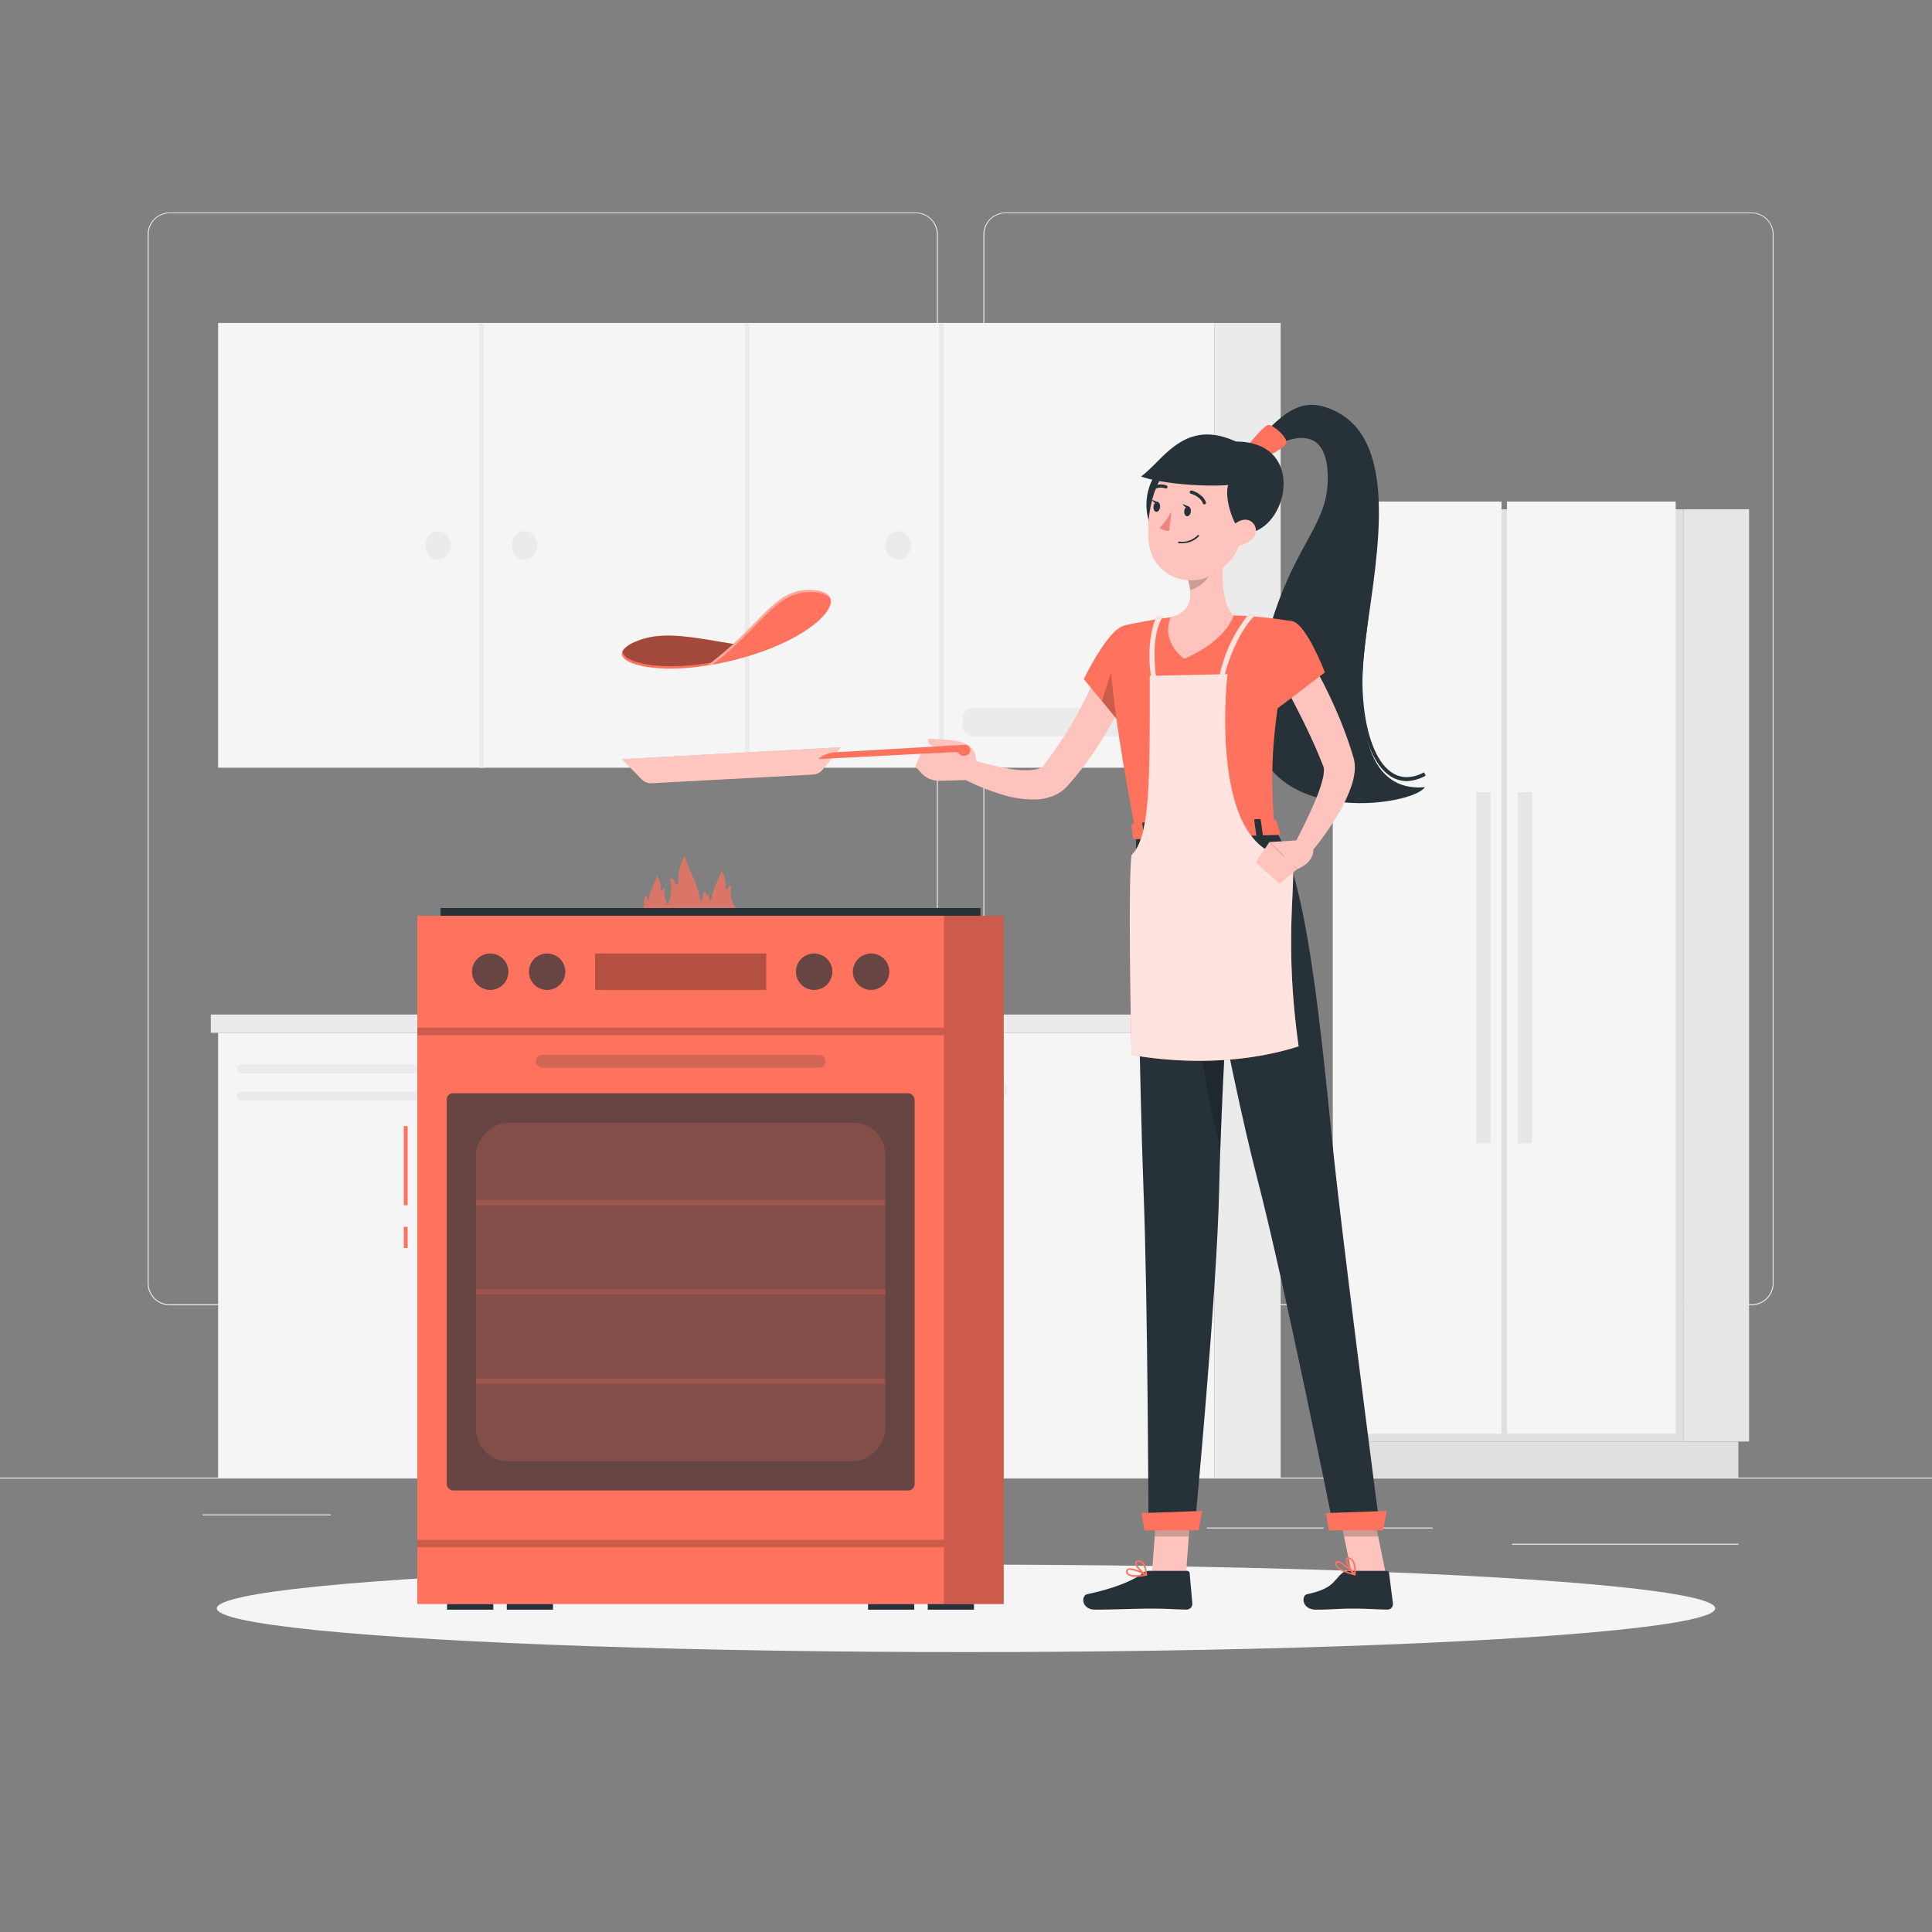 <svg xmlns="http://www.w3.org/2000/svg" viewBox="0 0 500 500"><rect x="0" y="0" width="500" height="500" fill="#808080" stroke="none"/><g id="freepik--background-complete--inject-15"><rect y="382.4" width="500" height="0.25" style="fill:#ebebeb"></rect><rect x="52.46" y="391.92" width="33.12" height="0.25" style="fill:#ebebeb"></rect><rect x="171.14" y="389.21" width="46.75" height="0.25" style="fill:#ebebeb"></rect><rect x="112.8" y="399.65" width="19.19" height="0.25" style="fill:#ebebeb"></rect><rect x="312.33" y="395.31" width="30.21" height="0.25" style="fill:#ebebeb"></rect><rect x="351.44" y="395.31" width="19.32" height="0.25" style="fill:#ebebeb"></rect><rect x="391.35" y="399.53" width="58.56" height="0.25" style="fill:#ebebeb"></rect><path d="M237,337.8H43.91a5.71,5.71,0,0,1-5.7-5.71V60.66A5.71,5.71,0,0,1,43.91,55H237a5.71,5.71,0,0,1,5.71,5.71V332.09A5.71,5.71,0,0,1,237,337.8ZM43.91,55.2a5.46,5.46,0,0,0-5.45,5.46V332.09a5.46,5.46,0,0,0,5.45,5.46H237a5.47,5.47,0,0,0,5.46-5.46V60.66A5.47,5.47,0,0,0,237,55.2Z" style="fill:#ebebeb"></path><path d="M453.31,337.8H260.21a5.72,5.72,0,0,1-5.71-5.71V60.66A5.72,5.72,0,0,1,260.21,55h193.1A5.71,5.71,0,0,1,459,60.66V332.09A5.71,5.71,0,0,1,453.31,337.8ZM260.21,55.2a5.47,5.47,0,0,0-5.46,5.46V332.09a5.47,5.47,0,0,0,5.46,5.46h193.1a5.47,5.47,0,0,0,5.46-5.46V60.66a5.47,5.47,0,0,0-5.46-5.46Z" style="fill:#ebebeb"></path><rect x="56.45" y="83.58" width="257.87" height="115.11" style="fill:#f5f5f5"></rect><rect x="314.32" y="83.58" width="17.13" height="115.11" transform="translate(645.76 282.28) rotate(180)" style="fill:#ebebeb"></rect><rect x="243.02" y="83.58" width="1.23" height="115.11" transform="translate(487.27 282.28) rotate(180)" style="fill:#ebebeb"></rect><rect x="192.74" y="83.58" width="1.23" height="115.11" transform="translate(386.71 282.28) rotate(180)" style="fill:#ebebeb"></rect><rect x="123.98" y="83.58" width="1.23" height="115.11" transform="translate(249.19 282.28) rotate(180)" style="fill:#ebebeb"></rect><ellipse cx="113.42" cy="141.14" rx="3.28" ry="3.7" style="fill:#ebebeb"></ellipse><ellipse cx="135.77" cy="141.14" rx="3.28" ry="3.7" style="fill:#ebebeb"></ellipse><ellipse cx="232.46" cy="141.14" rx="3.28" ry="3.7" style="fill:#ebebeb"></ellipse><rect x="249.11" y="183.18" width="60.35" height="7.39" rx="2.72" style="fill:#ebebeb"></rect><rect x="56.45" y="267.28" width="257.87" height="115.11" transform="translate(370.77 649.68) rotate(180)" style="fill:#f5f5f5"></rect><rect x="314.32" y="267.28" width="17.13" height="115.11" transform="translate(645.76 649.68) rotate(180)" style="fill:#ebebeb"></rect><rect x="126.52" y="267.28" width="1.23" height="115.11" style="fill:#ebebeb"></rect><rect x="176.8" y="267.28" width="1.23" height="115.11" style="fill:#ebebeb"></rect><rect x="245.56" y="267.28" width="1.23" height="115.11" style="fill:#ebebeb"></rect><path d="M254.06,281.5a3.31,3.31,0,1,1,3.29,3.7A3.51,3.51,0,0,1,254.06,281.5Z" style="fill:#ebebeb"></path><ellipse cx="235" cy="281.5" rx="3.28" ry="3.7" style="fill:#ebebeb"></ellipse><ellipse cx="167.83" cy="281.5" rx="3.28" ry="3.7" style="fill:#ebebeb"></ellipse><rect x="61.31" y="275.41" width="60.35" height="2.39" rx="1.13" transform="translate(182.98 553.22) rotate(180)" style="fill:#ebebeb"></rect><rect x="61.31" y="282.5" width="60.35" height="2.39" rx="1.13" transform="translate(182.98 567.39) rotate(180)" style="fill:#ebebeb"></rect><rect x="54.56" y="262.56" width="261.48" height="4.73" style="fill:#ebebeb"></rect><rect x="316.04" y="262.56" width="17.18" height="4.73" transform="translate(649.26 529.84) rotate(180)" style="fill:#e0e0e0"></rect><rect x="348.33" y="131.81" width="87.33" height="241.26" style="fill:#e0e0e0"></rect><rect x="344.92" y="129.81" width="43.67" height="241.26" style="fill:#f5f5f5"></rect><rect x="390" y="129.81" width="43.67" height="241.26" style="fill:#f5f5f5"></rect><rect x="392.84" y="205" width="3.66" height="90.88" style="fill:#e6e6e6"></rect><rect x="382.09" y="205" width="3.66" height="90.88" style="fill:#e6e6e6"></rect><rect x="435.67" y="131.81" width="17" height="241.26" transform="translate(888.33 504.87) rotate(180)" style="fill:#e6e6e6"></rect><rect x="352.08" y="373.07" width="97.82" height="9.33" style="fill:#e0e0e0"></rect></g><g id="freepik--Shadow--inject-15"><ellipse id="freepik--path--inject-15" cx="250" cy="416.24" rx="193.89" ry="11.32" style="fill:#f5f5f5"></ellipse></g><g id="freepik--Oven--inject-15"><rect x="104.5" y="291.44" width="1" height="20.47" style="fill:#FF725E"></rect><rect x="104.5" y="317.5" width="1" height="5.5" style="fill:#FF725E"></rect><rect x="108" y="236.99" width="151.76" height="178.13" style="fill:#FF725E"></rect><path d="M190,234.38a6.92,6.92,0,0,1-.79-4.95.24.24,0,0,0-.43-.18,9,9,0,0,0-.54.83.24.24,0,0,1-.44-.13,8,8,0,0,0-1.11-4.74c-.18,1.6-2.36,4.93-2.59,7.57a.24.24,0,0,1-.48,0,9.12,9.12,0,0,1-.13-1.05.24.24,0,0,0-.47-.05,2.17,2.17,0,0,1-.07.24q-.1-.45-.24-.87a.35.35,0,0,0-.69.08,11.92,11.92,0,0,1-.21,1.56.35.35,0,0,1-.7,0c-.34-3.78-3.36-8.51-3.82-11a.11.11,0,0,0-.2,0,12.15,12.15,0,0,0-1.49,6.81.36.36,0,0,1-.67.2,11.15,11.15,0,0,0-.79-1.25.36.36,0,0,0-.64.28,10.67,10.67,0,0,1-.71,6.5.36.36,0,0,1,0-.09,5.73,5.73,0,0,1-.66-4.09.2.2,0,0,0-.35-.15,7.1,7.1,0,0,0-.44.69.2.2,0,0,1-.37-.1,6.54,6.54,0,0,0-.92-3.92c-.14,1.32-1.94,4.07-2.14,6.25a.2.2,0,0,1-.39,0,8.62,8.62,0,0,1-.11-.87.2.2,0,0,0-.39,0c-.91,2.88-.44,7.38,3.3,7.08a4.3,4.3,0,0,0,1-.2c.11,2.54,1.92,4.79,5.48,5.07,4,.32,5.87-2.33,6.46-5.63a3.61,3.61,0,0,0,3.78,2.07C190.53,240,191.5,236.82,190,234.38Z" style="fill:#FF725E;opacity:0.7"></path><rect x="114.01" y="235" width="139.73" height="1.99" style="fill:#263238"></rect><rect x="244.31" y="236.99" width="15.46" height="178.13" style="opacity:0.2"></rect><rect x="108" y="265.96" width="136.31" height="1.93" transform="translate(352.31 533.86) rotate(180)" style="opacity:0.2"></rect><rect x="154.01" y="246.77" width="44.28" height="9.41" transform="translate(352.31 502.95) rotate(180)" style="opacity:0.3"></rect><rect x="108" y="398.49" width="136.31" height="1.93" transform="translate(352.31 798.92) rotate(180)" style="opacity:0.2"></rect><rect x="115.61" y="282.93" width="121.09" height="102.81" rx="1.66" transform="translate(352.31 668.67) rotate(180)" style="fill:#263238;opacity:0.7"></rect><rect x="138.67" y="273.01" width="74.96" height="3.34" rx="1.64" transform="translate(352.31 549.36) rotate(180)" style="fill:#263238;opacity:0.2"></rect><rect x="132.36" y="281.4" width="87.6" height="105.88" rx="8.24" transform="translate(510.49 158.18) rotate(90)" style="fill:#FF725E;opacity:0.2"></rect><rect x="175.47" y="281.4" width="1.38" height="105.88" transform="translate(510.49 158.18) rotate(90)" style="fill:#FF725E;opacity:0.2"></rect><rect x="175.47" y="304.5" width="1.38" height="105.88" transform="translate(533.59 181.29) rotate(90)" style="fill:#FF725E;opacity:0.2"></rect><rect x="175.47" y="258.29" width="1.38" height="105.88" transform="translate(487.38 135.08) rotate(90)" style="fill:#FF725E;opacity:0.2"></rect><rect x="115.7" y="415.12" width="11.96" height="1.46" style="fill:#263238"></rect><rect x="224.65" y="415.12" width="11.96" height="1.46" style="fill:#263238"></rect><rect x="240.1" y="415.12" width="11.96" height="1.46" style="fill:#263238"></rect><rect x="131.16" y="415.12" width="11.96" height="1.46" style="fill:#263238"></rect><path d="M146.31,251.48a4.71,4.71,0,1,1-4.7-4.71A4.7,4.7,0,0,1,146.31,251.48Z" style="fill:#263238;opacity:0.7"></path><path d="M131.57,251.48a4.71,4.71,0,1,1-4.71-4.71A4.7,4.7,0,0,1,131.57,251.48Z" style="fill:#263238;opacity:0.7"></path><path d="M230.15,251.48a4.71,4.71,0,1,1-4.7-4.71A4.69,4.69,0,0,1,230.15,251.48Z" style="fill:#263238;opacity:0.7"></path><path d="M215.41,251.48a4.71,4.71,0,1,1-4.71-4.71A4.7,4.7,0,0,1,215.41,251.48Z" style="fill:#263238;opacity:0.7"></path></g><g id="freepik--Character--inject-15"><path d="M353.25,166.93c2.09-18.27,9.68-50.51-6.47-59.87-11.77-6.82-16.57,3.21-24.85,9.89l2.75,1.68s18.18-14.24,18.93,4c.64,15.76-12.08,18.37-18.61,55.56s40.21,31,43.74,25.54C352.71,205.07,351.17,185.21,353.25,166.93Z" style="fill:#263238"></path><path d="M322.15,116.42c1.26-1.9,5.07-6.43,6.16-6.46s5.11,3.26,4.56,4.79-7.36,4.55-7.36,4.55Z" style="fill:#FF725E"></path><path d="M364.11,202.15a7.79,7.79,0,0,1-4.47-1.41c-6.46-4.4-8.77-18.4-7.71-30,.22-2.37.54-5,.89-7.78,2-15.87,4.65-37.61-9-45l.44-.83c14.2,7.68,11.46,29.79,9.46,45.93-.34,2.77-.67,5.39-.88,7.75-1,11.27,1.14,24.88,7.3,29.08,2.4,1.63,5.22,1.65,8.4,0l.42.84A10.82,10.82,0,0,1,364.11,202.15Z" style="fill:#263238"></path><path d="M338.48,169.63a121.5,121.5,0,0,1,6.44,12.25,107.52,107.52,0,0,1,5,13l.26.84.07.22.11.4c.07.27.11.52.16.77a11,11,0,0,1,.06,2.66,18.61,18.61,0,0,1-1,4.12,40.52,40.52,0,0,1-3.15,6.62,75.49,75.49,0,0,1-8.15,11.26l-3.65-2.58c2-3.85,4-7.83,5.66-11.74a40.13,40.13,0,0,0,2-5.76,10.57,10.57,0,0,0,.34-2.45,2.41,2.41,0,0,0-.08-.69s0,0,0,0h0l-.06-.17-.3-.75c-1.56-4-3.38-7.91-5.32-11.8s-4-7.8-6.09-11.48Z" style="fill:#ffc3bd"></path><path d="M293.75,174.31c-.52,1.39-1,2.57-1.55,3.81s-1.1,2.44-1.67,3.64c-1.15,2.4-2.45,4.74-3.77,7.05A86.2,86.2,0,0,1,277.48,202l-.67.77-.33.38-.17.19-.28.3a9.75,9.75,0,0,1-2.57,1.92,13,13,0,0,1-5.27,1.33,27.16,27.16,0,0,1-8.75-1.22A61.64,61.64,0,0,1,244.79,199l2-4A84.81,84.81,0,0,0,261,198.92a22.3,22.3,0,0,0,6.52.3,5.38,5.38,0,0,0,2.1-.7,1.87,1.87,0,0,0,.45-.43l1-1.33A102.14,102.14,0,0,0,279,184.41c1.18-2.16,2.27-4.38,3.35-6.6.53-1.11,1.05-2.23,1.55-3.35s1-2.29,1.41-3.3Z" style="fill:#ffc3bd"></path><path d="M290.88,162.22c-3.75-.13-10.4,13.53-10.4,13.53l9.78,11.86s11.4-14.31,9.84-18.93C298.47,163.86,296.36,162.41,290.88,162.22Z" style="fill:#FF725E"></path><polygon points="290.26 165.52 285.18 181.45 289.76 186.99 290.26 165.52" style="opacity:0.2"></polygon><path d="M247.5,194l-9.11.82-1.5,3.51,1.49,1.67a6.23,6.23,0,0,0,4.83,2.07l9.18-.26-.2-3a2,2,0,0,0-.48-1.18A19.54,19.54,0,0,0,247.5,194Z" style="fill:#ffc3bd"></path><path d="M250.76,198.84c-3.11-.55-2.79-3.42-8.67-5.41-2.08-.7-2.76-2.53-.88-2.27,4.13.55,11.76-.45,11.36,6.22C252.33,201.42,250.76,198.84,250.76,198.84Z" style="fill:#ffc3bd"></path><path d="M210.51,200.44l-41.85,2.26a3.49,3.49,0,0,1-2.67-1.09l-5-5.14,56.55-3.07L213,199.06A3.49,3.49,0,0,1,210.51,200.44Z" style="fill:#FF725E"></path><path d="M210.51,200.44l-41.85,2.26a3.49,3.49,0,0,1-2.67-1.09l-5-5.14,56.55-3.07L213,199.06A3.49,3.49,0,0,1,210.51,200.44Z" style="fill:#fff;opacity:0.6"></path><path d="M211.79,196.45a7.16,7.16,0,0,1,4.26-1.75l33.58-1.94a1.33,1.33,0,0,1,1,.33h0a1.4,1.4,0,0,1-.65,2.43l-.38.07a1.41,1.41,0,0,1-1.29-.43l-.06-.08a1.4,1.4,0,0,0-1.11-.45l-35.34,1.82Z" style="fill:#FF725E"></path><path d="M197.86,167.9c-16.25-2.23-25.16-5.31-33.31-1.87C151.88,171.4,174.9,177.73,197.86,167.9Z" style="fill:#FF725E"></path><path d="M196.89,167.77c-18.32,7.41-36.28,4.7-35.7.61a7,7,0,0,1,3.37-2.34C172.53,162.66,181.26,165.56,196.89,167.77Z" style="opacity:0.2"></path><path d="M196.89,167.77c-18.32,7.41-36.28,4.7-35.7.61a7,7,0,0,1,3.37-2.34C172.53,162.66,181.26,165.56,196.89,167.77Z" style="opacity:0.2"></path><path d="M183,172.23c13.69-9.95,17-19.71,26.55-19.57C223.35,152.88,209.8,168,183,172.23Z" style="fill:#FF725E"></path><path d="M209.59,152.66c-9.61-.15-12.86,9.62-26.55,19.57l1.33-.22c12.79-9.67,16.13-18.91,25.47-18.77,2.78,0,4.44.7,5.11,1.75C214.58,153.6,212.86,152.71,209.59,152.66Z" style="fill:#fff;opacity:0.4"></path><polygon points="306.92 407.56 298.09 407.56 299.63 387.12 308.46 387.12 306.92 407.56" style="fill:#ffc3bd"></polygon><path d="M297.29,406.54h9.91a.66.66,0,0,1,.68.6l.7,7.85a1.51,1.51,0,0,1-1.5,1.57c-3.46-.06-5.11-.26-9.48-.26-2.68,0-10.4.28-14.11.28s-3.7-3.67-2.14-4c7-1.49,12-3.54,14.43-5.5A2.45,2.45,0,0,1,297.29,406.54Z" style="fill:#263238"></path><g style="opacity:0.2"><polygon points="299.63 387.12 298.84 397.66 307.67 397.66 308.47 387.12 299.63 387.12"></polygon></g><path d="M287.34,166.6c-.2,5.58.77,18.62,6.64,49l35.84-1.07c-1-14.57-1.32-23.56,4.76-53.7a104.9,104.9,0,0,0-15.28-1.56,114.38,114.38,0,0,0-16.27.49c-4.15.5-8.62,1.36-11.56,2A5.18,5.18,0,0,0,287.34,166.6Z" style="fill:#FF725E"></path><path d="M317.15,141c-.87,5.26-1.61,14.89,2.15,18.27,0,0-1.84,6.57-12.86,11.22C300,165.35,303,159.73,303,159.73c5.8-1.57,5.52-5.9,4.38-9.94Z" style="fill:#ffc3bd"></path><path d="M313.18,144.57l-5.77,5.22a15.41,15.41,0,0,1,.59,2.87c2.22-.39,5.21-2.93,5.38-5.27A8.05,8.05,0,0,0,313.18,144.57Z" style="opacity:0.2"></path><path d="M312.57,122.44c1.15,2.12-2.84,17.23-6.21,24.34-2.12-3.43-5.46-5-7.48-8.49a14.59,14.59,0,0,1,.72-16.4C304.2,115.44,311,119.47,312.57,122.44Z" style="fill:#263238"></path><path d="M323,131.11c-1.57,8.62-2.05,12.3-7,16.23-7.4,5.92-17.65,2.1-18.68-6.82-.93-8,1.8-20.77,10.71-23.21A12,12,0,0,1,323,131.11Z" style="fill:#ffc3bd"></path><path d="M318.63,123.78c-2.51,3.23,0,11.11,2.64,14.18,11.6,1.17,17.85-23.69-1.46-23.69C319.81,114.27,312.71,118.69,318.63,123.78Z" style="fill:#263238"></path><path d="M321.31,124.86c-2,1.36-18.6,1.09-26-1.53,3.2-2.46,5.41-5.52,8.68-7.9,3.45-2.5,8.13-4.55,15.39-1.37S324.09,123,321.31,124.86Z" style="fill:#263238"></path><path d="M293.94,215.57s.95,65.58,2,92.39c1.11,27.88,1.29,87.66,1.29,87.66h11.93s5.81-60.79,6.37-88.3c.61-30,4.68-92.53,4.68-92.53Z" style="fill:#263238"></path><polygon points="310.19 396.05 296.19 396.05 295.4 391.58 311.12 391.03 310.19 396.05" style="fill:#FF725E"></polygon><path d="M318.79,238.21c-1.36-1.61-3-.77-5,3.81-6.81,15.64-1.82,40.6,2.07,55C316.47,279.1,317.76,255.52,318.79,238.21Z" style="opacity:0.2"></path><path d="M308.18,132.43c-.09.7-.53,1.23-1,1.18s-.77-.68-.69-1.38.53-1.24,1-1.18S308.26,131.72,308.18,132.43Z" style="fill:#263238"></path><path d="M300.22,131.27c-.09.71-.53,1.24-1,1.18s-.77-.67-.69-1.38.53-1.24,1-1.18S300.3,130.56,300.22,131.27Z" style="fill:#263238"></path><path d="M299.73,130l-1.64-.69S298.81,130.69,299.73,130Z" style="fill:#263238"></path><path d="M303.19,132.37a19.23,19.23,0,0,1-3.06,4.21,3.05,3.05,0,0,0,2.46.77Z" style="fill:#ed847e"></path><path d="M306.11,140.58a7.6,7.6,0,0,1-1.05,0,.22.22,0,0,1-.18-.24.22.22,0,0,1,.23-.18,5.62,5.62,0,0,0,4.83-1.64.21.21,0,1,1,.32.27A5.83,5.83,0,0,1,306.11,140.58Z" style="fill:#263238"></path><path d="M324,139.52a6.36,6.36,0,0,1-4.56,1.76c-2.25-.08-2.69-2.25-1.51-4,1.07-1.59,3.53-3.47,5.51-2.53A2.87,2.87,0,0,1,324,139.52Z" style="fill:#ffc3bd"></path><path d="M311.71,130.54a.41.41,0,0,1-.41-.28c-.66-1.81-3.06-2.49-3.09-2.49a.42.42,0,0,1-.29-.52.42.42,0,0,1,.51-.29c.12,0,2.85.8,3.65,3a.4.4,0,0,1-.25.53A.27.27,0,0,1,311.71,130.54Z" style="fill:#263238"></path><path d="M298.35,126.85a.45.45,0,0,1-.37-.2.42.42,0,0,1,.13-.57,4.17,4.17,0,0,1,3.79-.45.42.42,0,0,1,.21.56.42.42,0,0,1-.55.21h0a3.28,3.28,0,0,0-3,.38A.52.52,0,0,1,298.35,126.85Z" style="fill:#263238"></path><path d="M334.58,160.8c3.63,1,8.31,13.22,8.31,13.22l-13.64,10.37s-5.39-10.17-4-14.86C326.66,164.65,330.45,159.67,334.58,160.8Z" style="fill:#FF725E"></path><path d="M293.89,408.08a3.16,3.16,0,0,1-2.11-.54,1.1,1.1,0,0,1-.33-1,.71.71,0,0,1,.39-.55c1.11-.6,4.53,1.2,4.92,1.41a.18.18,0,0,1,.1.21.24.24,0,0,1-.18.18A15.24,15.24,0,0,1,293.89,408.08Zm-1.48-1.82a.88.88,0,0,0-.39.07.27.27,0,0,0-.15.23.72.72,0,0,0,.2.67c.51.48,2,.56,3.93.24A10.82,10.82,0,0,0,292.41,406.26Z" style="fill:#FF725E"></path><path d="M296.64,407.77a.11.11,0,0,1-.08,0c-1-.47-3-2.38-2.79-3.38.05-.23.24-.53.82-.59a1.48,1.48,0,0,1,1.14.36c1.06.93,1.13,3.31,1.13,3.41a.2.2,0,0,1-.1.18A.17.17,0,0,1,296.64,407.77Zm-1.91-3.58h-.12c-.39,0-.42.19-.43.24-.13.6,1.2,2.1,2.24,2.75a4.58,4.58,0,0,0-1-2.72A1,1,0,0,0,294.73,404.19Z" style="fill:#FF725E"></path><polygon points="358.71 407.56 349.89 407.56 345.66 387.12 354.49 387.12 358.71 407.56" style="fill:#ffc3bd"></polygon><path d="M348.88,406.54h9.92a.68.68,0,0,1,.69.6l1,7.85a1.44,1.44,0,0,1-1.44,1.57c-3.46-.06-5.12-.26-9.48-.26-2.69,0-5.3.28-9,.28s-3.84-3.67-2.29-4c6.94-1.49,6.76-3.54,9.13-5.5A2.33,2.33,0,0,1,348.88,406.54Z" style="fill:#263238"></path><g style="opacity:0.2"><polygon points="345.67 387.12 347.84 397.66 356.67 397.66 354.5 387.12 345.67 387.12"></polygon></g><path d="M329.84,214.5c9.46,13.67,12.93,63.87,16,90.7,3.16,27.92,11.3,90.42,11.3,90.42H345.18S332.42,332,325.39,305.06c-7.77-29.74-18.5-90.56-18.5-90.56Z" style="fill:#263238"></path><polygon points="357.95 396.05 343.94 396.05 343.15 391.58 358.87 391.03 357.95 396.05" style="fill:#FF725E"></polygon><path d="M347.75,406.79a4.37,4.37,0,0,1-2-1.42,1.17,1.17,0,0,1-.13-1.08.56.56,0,0,1,.49-.35c1.22-.07,4.26,3.07,4.6,3.43a.23.23,0,0,1,.06.24.17.17,0,0,1-.21.09A18.28,18.28,0,0,1,347.75,406.79Zm-1.1-2.33a.9.9,0,0,0-.41-.1.2.2,0,0,0-.19.15.73.73,0,0,0,.07.7c.41.67,1.83,1.37,3.85,1.92A15.51,15.51,0,0,0,346.65,404.46Z" style="fill:#FF725E"></path><path d="M350.54,407.69a.24.24,0,0,1-.08-.06c-.92-.88-2.51-3.5-2.11-4.33.1-.2.34-.39.93-.19a2,2,0,0,1,1.06.82,5.86,5.86,0,0,1,.46,3.64.15.15,0,0,1-.13.13A.29.29,0,0,1,350.54,407.69Zm-1.2-4.14-.12-.05c-.39-.13-.45,0-.47,0-.25.5.78,2.46,1.68,3.51a5,5,0,0,0-.44-2.94A1.4,1.4,0,0,0,349.34,403.55Z" style="fill:#FF725E"></path><path d="M307.69,131.11l-1.64-.69S306.77,131.85,307.69,131.11Z" style="fill:#263238"></path><path d="M330.3,212.38l1,3.18c.13.25-.16.51-.57.52l-36.89,1.1c-.32,0-.59-.14-.62-.34l-.42-3.2c0-.22.25-.42.6-.43l36.29-1.08A.66.66,0,0,1,330.3,212.38Z" style="fill:#FF725E"></path><path d="M325.54,216.59l1,0c.2,0,.34-.11.32-.23l-.58-4.16c0-.12-.18-.22-.38-.21l-1,0c-.19,0-.34.11-.32.23l.58,4.16C325.18,216.5,325.35,216.59,325.54,216.59Z" style="fill:#263238"></path><path d="M296.59,217.45l1,0c.19,0,.33-.11.32-.23l-.58-4.16c0-.12-.19-.21-.39-.21l-1,0c-.19,0-.34.11-.32.23l.58,4.16C296.23,217.36,296.4,217.45,296.59,217.45Z" style="fill:#263238"></path><path d="M311.07,217l1,0c.19,0,.34-.11.32-.23l-.58-4.16c0-.12-.19-.22-.38-.21l-1,0c-.2,0-.34.11-.33.23l.58,4.16C310.7,216.93,310.87,217,311.07,217Z" style="fill:#263238"></path><path d="M334,221.89c-21.7-1.18-16.33-47.41-16.33-47.41H317c.91-3.66,3.86-11.61,7.77-15.12a4.39,4.39,0,0,0-1.76-.19,37.42,37.42,0,0,0-7.32,15.34l-16.55.36c-.43-4.09-.94-10.73,1.82-15.31a4.19,4.19,0,0,0-1.73.24s-2.73,5.19-1.39,15.1h-.29c0,25.72.28,41.68-4.71,46.39-1,7.91,0,51.68,0,51.68s21.82,4.69,43.24-2.18C331.84,240.65,336.22,225.57,334,221.89Z" style="fill:#FF725E"></path><path d="M334,221.89c-21.7-1.18-16.33-47.41-16.33-47.41H317c.91-3.66,3.86-11.61,7.77-15.12a4.39,4.39,0,0,0-1.76-.19,37.42,37.42,0,0,0-7.32,15.34l-16.55.36c-.43-4.09-.94-10.73,1.82-15.31a4.19,4.19,0,0,0-1.73.24s-2.73,5.19-1.39,15.1h-.29c0,25.72.28,41.68-4.71,46.39-1,7.91,0,51.68,0,51.68s21.82,4.69,43.24-2.18C331.84,240.65,336.22,225.57,334,221.89Z" style="fill:#fff;opacity:0.8"></path><path d="M336.71,217.41l-8.18.52,7.16,7s4.41-1.49,4.2-5.3Z" style="fill:#ffc3bd"></path><polygon points="324.98 223.14 331.16 228.73 335.69 224.96 328.53 217.93 324.98 223.14" style="fill:#ffc3bd"></polygon></g></svg>